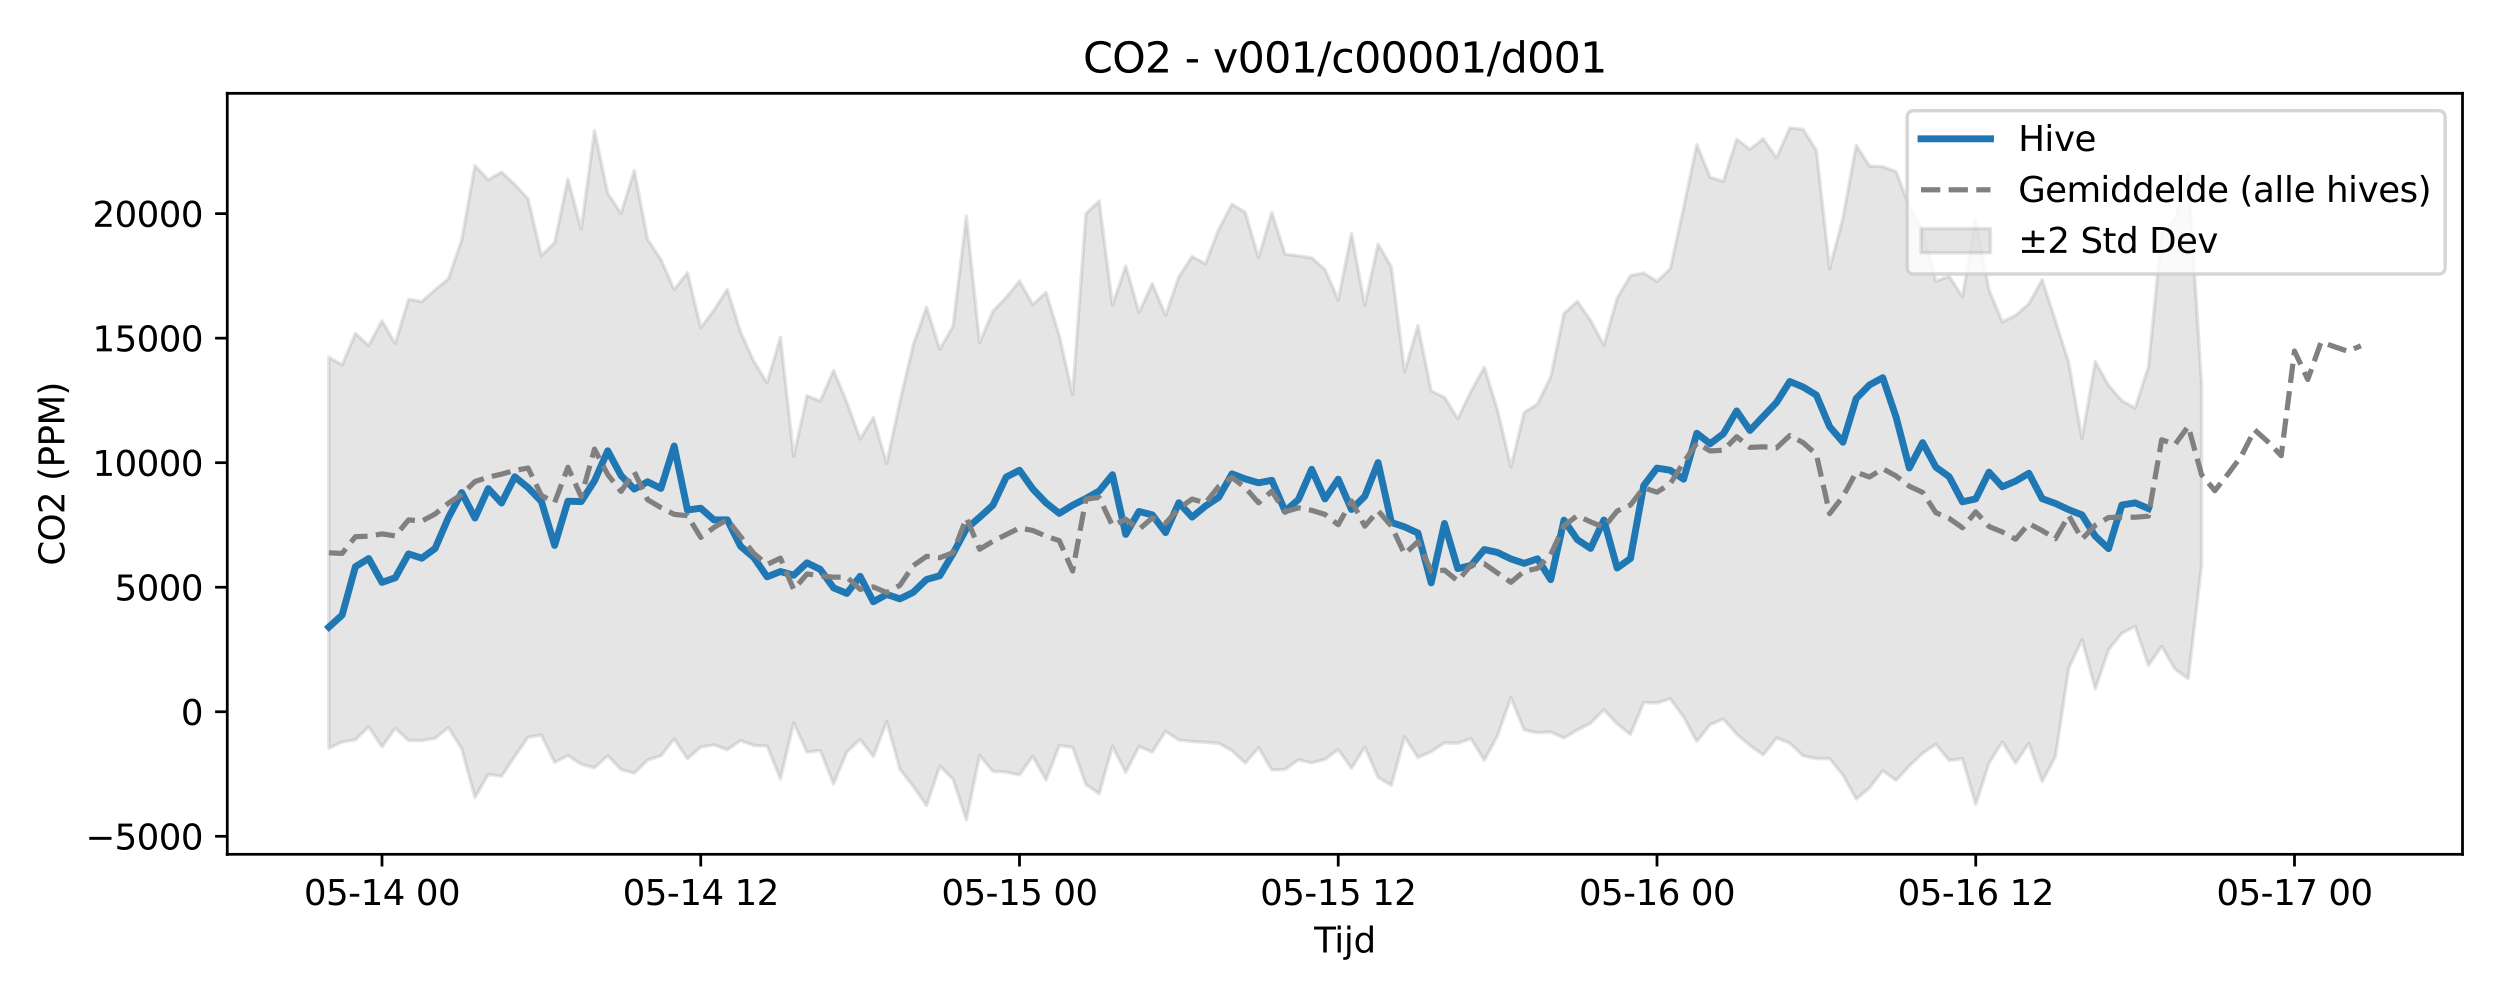 <?xml version="1.0" encoding="utf-8" standalone="no"?>
<!DOCTYPE svg PUBLIC "-//W3C//DTD SVG 1.1//EN"
  "http://www.w3.org/Graphics/SVG/1.1/DTD/svg11.dtd">
<svg xmlns:xlink="http://www.w3.org/1999/xlink" width="720pt" height="288pt" viewBox="0 0 720 288" xmlns="http://www.w3.org/2000/svg" version="1.1">
 <defs>
  <style type="text/css">*{stroke-linejoin: round; stroke-linecap: butt}</style>
 </defs>
 <g id="figure_1">
  <g id="patch_1">
   <path d="M 0 288 
L 720 288 
L 720 0 
L 0 0 
z
" style="fill: #ffffff"/>
  </g>
  <g id="axes_1">
   <g id="patch_2">
    <path d="M 65.45 246.04 
L 709.2 246.04 
L 709.2 26.88 
L 65.45 26.88 
z
" style="fill: #ffffff"/>
   </g>
   <g id="FillBetweenPolyCollection_1">
    <defs>
     <path id="m845ee9e3ea" d="M 94.711 -185.07 
L 94.711 -72.514 
L 98.536 -74.31 
L 102.361 -74.932 
L 106.186 -78.669 
L 110.011 -72.883 
L 113.836 -78.271 
L 117.661 -74.74 
L 121.486 -74.696 
L 125.311 -75.38 
L 129.136 -78.455 
L 132.962 -72.366 
L 136.787 -58.282 
L 140.612 -64.98 
L 144.437 -64.428 
L 148.262 -70.179 
L 152.087 -75.676 
L 155.912 -76.299 
L 159.737 -68.459 
L 163.562 -70.396 
L 167.387 -67.886 
L 171.212 -66.885 
L 175.037 -70.323 
L 178.862 -66.376 
L 182.687 -65.325 
L 186.512 -69.101 
L 190.337 -70.3 
L 194.162 -75.153 
L 197.987 -69.49 
L 201.812 -72.833 
L 205.637 -73.496 
L 209.462 -72.071 
L 213.287 -74.712 
L 217.112 -73.316 
L 220.937 -73.139 
L 224.762 -63.67 
L 228.587 -79.808 
L 232.412 -71.37 
L 236.237 -71.847 
L 240.062 -62.222 
L 243.887 -71.43 
L 247.712 -75.004 
L 251.537 -70.126 
L 255.362 -80.148 
L 259.187 -66.465 
L 263.012 -61.518 
L 266.837 -56.016 
L 270.662 -67.358 
L 274.487 -63.566 
L 278.312 -51.922 
L 282.137 -70.375 
L 285.962 -65.839 
L 289.787 -65.643 
L 293.612 -64.826 
L 297.437 -70.174 
L 301.262 -63.376 
L 305.087 -73.263 
L 308.912 -72.746 
L 312.737 -62.05 
L 316.562 -59.396 
L 320.387 -73.09 
L 324.212 -65.553 
L 328.037 -72.99 
L 331.862 -71.408 
L 335.687 -77.386 
L 339.512 -74.839 
L 343.337 -74.431 
L 347.162 -74.228 
L 350.987 -73.925 
L 354.812 -71.822 
L 358.637 -68.265 
L 362.462 -72.653 
L 366.287 -66.238 
L 370.112 -66.418 
L 373.937 -69.169 
L 377.762 -68.306 
L 381.587 -69.302 
L 385.412 -72.132 
L 389.238 -66.703 
L 393.063 -72.861 
L 396.888 -64.097 
L 400.713 -61.862 
L 404.538 -75.792 
L 408.363 -69.828 
L 412.188 -71.517 
L 416.013 -74.045 
L 419.838 -73.94 
L 423.663 -75.235 
L 427.488 -69.012 
L 431.313 -76.202 
L 435.138 -87.072 
L 438.963 -77.752 
L 442.788 -76.963 
L 446.613 -77.187 
L 450.438 -75.434 
L 454.263 -77.743 
L 458.088 -79.683 
L 461.913 -83.624 
L 465.738 -79.524 
L 469.563 -76.484 
L 473.388 -85.646 
L 477.213 -85.521 
L 481.038 -86.777 
L 484.863 -81.529 
L 488.688 -74.449 
L 492.513 -79.289 
L 496.338 -80.915 
L 500.163 -76.555 
L 503.988 -73.286 
L 507.813 -70.595 
L 511.638 -75.454 
L 515.463 -73.965 
L 519.288 -70.311 
L 523.113 -69.505 
L 526.938 -69.524 
L 530.763 -64.808 
L 534.588 -57.842 
L 538.413 -61.063 
L 542.238 -66.044 
L 546.063 -63.276 
L 549.888 -67.404 
L 553.713 -71.04 
L 557.538 -73.646 
L 561.363 -68.979 
L 565.188 -69.474 
L 569.013 -56.308 
L 572.838 -68.233 
L 576.663 -74.312 
L 580.488 -68.246 
L 584.313 -73.902 
L 588.138 -62.924 
L 591.963 -70.121 
L 595.788 -95.517 
L 599.613 -103.771 
L 603.438 -89.599 
L 607.263 -100.86 
L 611.088 -105.647 
L 614.913 -107.594 
L 618.738 -96.389 
L 622.563 -101.844 
L 626.388 -95.305 
L 630.213 -92.51 
L 634.038 -125.048 
L 634.038 -177.582 
L 634.038 -177.582 
L 630.213 -237.938 
L 626.388 -224.658 
L 622.563 -220.856 
L 618.738 -182.314 
L 614.913 -170.478 
L 611.088 -172.599 
L 607.263 -177.018 
L 603.438 -183.851 
L 599.613 -161.713 
L 595.788 -183.57 
L 591.963 -195.626 
L 588.138 -207.461 
L 584.313 -200.502 
L 580.488 -197.186 
L 576.663 -195.291 
L 572.838 -204.503 
L 569.013 -224.881 
L 565.188 -202.535 
L 561.363 -208.434 
L 557.538 -207.035 
L 553.713 -221.353 
L 549.888 -228.522 
L 546.063 -238.578 
L 542.238 -239.986 
L 538.413 -240.192 
L 534.588 -246.159 
L 530.763 -225.201 
L 526.938 -210.596 
L 523.113 -244.747 
L 519.288 -250.734 
L 515.463 -251.158 
L 511.638 -242.551 
L 507.813 -248.047 
L 503.988 -244.994 
L 500.163 -247.901 
L 496.338 -235.784 
L 492.513 -236.961 
L 488.688 -246.359 
L 484.863 -228.104 
L 481.038 -210.613 
L 477.213 -206.952 
L 473.388 -209.394 
L 469.563 -208.617 
L 465.738 -202.129 
L 461.913 -188.618 
L 458.088 -195.745 
L 454.263 -201.209 
L 450.438 -197.718 
L 446.613 -179.487 
L 442.788 -171.655 
L 438.963 -169.2 
L 435.138 -153.536 
L 431.313 -169.801 
L 427.488 -182.22 
L 423.663 -175.342 
L 419.838 -167.423 
L 416.013 -173.556 
L 412.188 -175.422 
L 408.363 -194.235 
L 404.538 -181.004 
L 400.713 -211.136 
L 396.888 -217.717 
L 393.063 -200.076 
L 389.238 -220.736 
L 385.412 -201.631 
L 381.587 -210.402 
L 377.762 -213.745 
L 373.937 -214.321 
L 370.112 -214.778 
L 366.287 -226.817 
L 362.462 -213.743 
L 358.637 -226.844 
L 354.812 -229.158 
L 350.987 -221.926 
L 347.162 -212.033 
L 343.337 -214.105 
L 339.512 -208.302 
L 335.687 -197.178 
L 331.862 -206.328 
L 328.037 -198.048 
L 324.212 -211.383 
L 320.387 -200.125 
L 316.562 -230.116 
L 312.737 -226.444 
L 308.912 -174.367 
L 305.087 -191.289 
L 301.262 -203.805 
L 297.437 -200.29 
L 293.612 -207.072 
L 289.787 -202.358 
L 285.962 -198.39 
L 282.137 -189.245 
L 278.312 -225.744 
L 274.487 -194.085 
L 270.662 -187.406 
L 266.837 -199.525 
L 263.012 -188.665 
L 259.187 -172.435 
L 255.362 -154.523 
L 251.537 -167.793 
L 247.712 -161.553 
L 243.887 -172.149 
L 240.062 -181.331 
L 236.237 -172.491 
L 232.412 -174.036 
L 228.587 -156.578 
L 224.762 -190.845 
L 220.937 -177.748 
L 217.112 -183.89 
L 213.287 -192.369 
L 209.462 -204.636 
L 205.637 -198.715 
L 201.812 -193.614 
L 197.987 -209.475 
L 194.162 -204.58 
L 190.337 -213.331 
L 186.512 -219.032 
L 182.687 -238.853 
L 178.862 -226.566 
L 175.037 -232.303 
L 171.212 -250.433 
L 167.387 -222.001 
L 163.562 -236.45 
L 159.737 -218.122 
L 155.912 -214.371 
L 152.087 -230.733 
L 148.262 -234.868 
L 144.437 -238.453 
L 140.612 -236.205 
L 136.787 -240.324 
L 132.962 -218.889 
L 129.136 -207.709 
L 125.311 -204.557 
L 121.486 -201.164 
L 117.661 -201.804 
L 113.836 -189.048 
L 110.011 -195.589 
L 106.186 -188.488 
L 102.361 -191.953 
L 98.536 -182.917 
L 94.711 -185.07 
z
" style="stroke: #808080; stroke-opacity: 0.2"/>
    </defs>
    <g clip-path="url(#pd9aa263dc3)">
     <use xlink:href="#m845ee9e3ea" x="0" y="288" style="fill: #808080; fill-opacity: 0.2; stroke: #808080; stroke-opacity: 0.2"/>
    </g>
   </g>
   <g id="matplotlib.axis_1">
    <g id="xtick_1">
     <g id="line2d_1">
      <defs>
       <path id="mdac8437b37" d="M 0 0 
L 0 3.5 
" style="stroke: #000000; stroke-width: 0.8"/>
      </defs>
      <g>
       <use xlink:href="#mdac8437b37" x="110.011" y="246.04" style="stroke: #000000; stroke-width: 0.8"/>
      </g>
     </g>
     <g id="text_1">
      <!-- 05-14 00 -->
      <g transform="translate(87.531 260.638) scale(0.1 -0.1)">
       <defs>
        <path id="DejaVuSans-30" d="M 2034 4250 
Q 1547 4250 1301 3770 
Q 1056 3291 1056 2328 
Q 1056 1369 1301 889 
Q 1547 409 2034 409 
Q 2525 409 2770 889 
Q 3016 1369 3016 2328 
Q 3016 3291 2770 3770 
Q 2525 4250 2034 4250 
z
M 2034 4750 
Q 2819 4750 3233 4129 
Q 3647 3509 3647 2328 
Q 3647 1150 3233 529 
Q 2819 -91 2034 -91 
Q 1250 -91 836 529 
Q 422 1150 422 2328 
Q 422 3509 836 4129 
Q 1250 4750 2034 4750 
z
" transform="scale(0.016)"/>
        <path id="DejaVuSans-35" d="M 691 4666 
L 3169 4666 
L 3169 4134 
L 1269 4134 
L 1269 2991 
Q 1406 3038 1543 3061 
Q 1681 3084 1819 3084 
Q 2600 3084 3056 2656 
Q 3513 2228 3513 1497 
Q 3513 744 3044 326 
Q 2575 -91 1722 -91 
Q 1428 -91 1123 -41 
Q 819 9 494 109 
L 494 744 
Q 775 591 1075 516 
Q 1375 441 1709 441 
Q 2250 441 2565 725 
Q 2881 1009 2881 1497 
Q 2881 1984 2565 2268 
Q 2250 2553 1709 2553 
Q 1456 2553 1204 2497 
Q 953 2441 691 2322 
L 691 4666 
z
" transform="scale(0.016)"/>
        <path id="DejaVuSans-2d" d="M 313 2009 
L 1997 2009 
L 1997 1497 
L 313 1497 
L 313 2009 
z
" transform="scale(0.016)"/>
        <path id="DejaVuSans-31" d="M 794 531 
L 1825 531 
L 1825 4091 
L 703 3866 
L 703 4441 
L 1819 4666 
L 2450 4666 
L 2450 531 
L 3481 531 
L 3481 0 
L 794 0 
L 794 531 
z
" transform="scale(0.016)"/>
        <path id="DejaVuSans-34" d="M 2419 4116 
L 825 1625 
L 2419 1625 
L 2419 4116 
z
M 2253 4666 
L 3047 4666 
L 3047 1625 
L 3713 1625 
L 3713 1100 
L 3047 1100 
L 3047 0 
L 2419 0 
L 2419 1100 
L 313 1100 
L 313 1709 
L 2253 4666 
z
" transform="scale(0.016)"/>
        <path id="DejaVuSans-20" transform="scale(0.016)"/>
       </defs>
       <use xlink:href="#DejaVuSans-30"/>
       <use xlink:href="#DejaVuSans-35" transform="translate(63.623 0)"/>
       <use xlink:href="#DejaVuSans-2d" transform="translate(127.246 0)"/>
       <use xlink:href="#DejaVuSans-31" transform="translate(163.33 0)"/>
       <use xlink:href="#DejaVuSans-34" transform="translate(226.953 0)"/>
       <use xlink:href="#DejaVuSans-20" transform="translate(290.576 0)"/>
       <use xlink:href="#DejaVuSans-30" transform="translate(322.363 0)"/>
       <use xlink:href="#DejaVuSans-30" transform="translate(385.986 0)"/>
      </g>
     </g>
    </g>
    <g id="xtick_2">
     <g id="line2d_2">
      <g>
       <use xlink:href="#mdac8437b37" x="201.812" y="246.04" style="stroke: #000000; stroke-width: 0.8"/>
      </g>
     </g>
     <g id="text_2">
      <!-- 05-14 12 -->
      <g transform="translate(179.331 260.638) scale(0.1 -0.1)">
       <defs>
        <path id="DejaVuSans-32" d="M 1228 531 
L 3431 531 
L 3431 0 
L 469 0 
L 469 531 
Q 828 903 1448 1529 
Q 2069 2156 2228 2338 
Q 2531 2678 2651 2914 
Q 2772 3150 2772 3378 
Q 2772 3750 2511 3984 
Q 2250 4219 1831 4219 
Q 1534 4219 1204 4116 
Q 875 4013 500 3803 
L 500 4441 
Q 881 4594 1212 4672 
Q 1544 4750 1819 4750 
Q 2544 4750 2975 4387 
Q 3406 4025 3406 3419 
Q 3406 3131 3298 2873 
Q 3191 2616 2906 2266 
Q 2828 2175 2409 1742 
Q 1991 1309 1228 531 
z
" transform="scale(0.016)"/>
       </defs>
       <use xlink:href="#DejaVuSans-30"/>
       <use xlink:href="#DejaVuSans-35" transform="translate(63.623 0)"/>
       <use xlink:href="#DejaVuSans-2d" transform="translate(127.246 0)"/>
       <use xlink:href="#DejaVuSans-31" transform="translate(163.33 0)"/>
       <use xlink:href="#DejaVuSans-34" transform="translate(226.953 0)"/>
       <use xlink:href="#DejaVuSans-20" transform="translate(290.576 0)"/>
       <use xlink:href="#DejaVuSans-31" transform="translate(322.363 0)"/>
       <use xlink:href="#DejaVuSans-32" transform="translate(385.986 0)"/>
      </g>
     </g>
    </g>
    <g id="xtick_3">
     <g id="line2d_3">
      <g>
       <use xlink:href="#mdac8437b37" x="293.612" y="246.04" style="stroke: #000000; stroke-width: 0.8"/>
      </g>
     </g>
     <g id="text_3">
      <!-- 05-15 00 -->
      <g transform="translate(271.132 260.638) scale(0.1 -0.1)">
       <use xlink:href="#DejaVuSans-30"/>
       <use xlink:href="#DejaVuSans-35" transform="translate(63.623 0)"/>
       <use xlink:href="#DejaVuSans-2d" transform="translate(127.246 0)"/>
       <use xlink:href="#DejaVuSans-31" transform="translate(163.33 0)"/>
       <use xlink:href="#DejaVuSans-35" transform="translate(226.953 0)"/>
       <use xlink:href="#DejaVuSans-20" transform="translate(290.576 0)"/>
       <use xlink:href="#DejaVuSans-30" transform="translate(322.363 0)"/>
       <use xlink:href="#DejaVuSans-30" transform="translate(385.986 0)"/>
      </g>
     </g>
    </g>
    <g id="xtick_4">
     <g id="line2d_4">
      <g>
       <use xlink:href="#mdac8437b37" x="385.412" y="246.04" style="stroke: #000000; stroke-width: 0.8"/>
      </g>
     </g>
     <g id="text_4">
      <!-- 05-15 12 -->
      <g transform="translate(362.932 260.638) scale(0.1 -0.1)">
       <use xlink:href="#DejaVuSans-30"/>
       <use xlink:href="#DejaVuSans-35" transform="translate(63.623 0)"/>
       <use xlink:href="#DejaVuSans-2d" transform="translate(127.246 0)"/>
       <use xlink:href="#DejaVuSans-31" transform="translate(163.33 0)"/>
       <use xlink:href="#DejaVuSans-35" transform="translate(226.953 0)"/>
       <use xlink:href="#DejaVuSans-20" transform="translate(290.576 0)"/>
       <use xlink:href="#DejaVuSans-31" transform="translate(322.363 0)"/>
       <use xlink:href="#DejaVuSans-32" transform="translate(385.986 0)"/>
      </g>
     </g>
    </g>
    <g id="xtick_5">
     <g id="line2d_5">
      <g>
       <use xlink:href="#mdac8437b37" x="477.213" y="246.04" style="stroke: #000000; stroke-width: 0.8"/>
      </g>
     </g>
     <g id="text_5">
      <!-- 05-16 00 -->
      <g transform="translate(454.732 260.638) scale(0.1 -0.1)">
       <defs>
        <path id="DejaVuSans-36" d="M 2113 2584 
Q 1688 2584 1439 2293 
Q 1191 2003 1191 1497 
Q 1191 994 1439 701 
Q 1688 409 2113 409 
Q 2538 409 2786 701 
Q 3034 994 3034 1497 
Q 3034 2003 2786 2293 
Q 2538 2584 2113 2584 
z
M 3366 4563 
L 3366 3988 
Q 3128 4100 2886 4159 
Q 2644 4219 2406 4219 
Q 1781 4219 1451 3797 
Q 1122 3375 1075 2522 
Q 1259 2794 1537 2939 
Q 1816 3084 2150 3084 
Q 2853 3084 3261 2657 
Q 3669 2231 3669 1497 
Q 3669 778 3244 343 
Q 2819 -91 2113 -91 
Q 1303 -91 875 529 
Q 447 1150 447 2328 
Q 447 3434 972 4092 
Q 1497 4750 2381 4750 
Q 2619 4750 2861 4703 
Q 3103 4656 3366 4563 
z
" transform="scale(0.016)"/>
       </defs>
       <use xlink:href="#DejaVuSans-30"/>
       <use xlink:href="#DejaVuSans-35" transform="translate(63.623 0)"/>
       <use xlink:href="#DejaVuSans-2d" transform="translate(127.246 0)"/>
       <use xlink:href="#DejaVuSans-31" transform="translate(163.33 0)"/>
       <use xlink:href="#DejaVuSans-36" transform="translate(226.953 0)"/>
       <use xlink:href="#DejaVuSans-20" transform="translate(290.576 0)"/>
       <use xlink:href="#DejaVuSans-30" transform="translate(322.363 0)"/>
       <use xlink:href="#DejaVuSans-30" transform="translate(385.986 0)"/>
      </g>
     </g>
    </g>
    <g id="xtick_6">
     <g id="line2d_6">
      <g>
       <use xlink:href="#mdac8437b37" x="569.013" y="246.04" style="stroke: #000000; stroke-width: 0.8"/>
      </g>
     </g>
     <g id="text_6">
      <!-- 05-16 12 -->
      <g transform="translate(546.533 260.638) scale(0.1 -0.1)">
       <use xlink:href="#DejaVuSans-30"/>
       <use xlink:href="#DejaVuSans-35" transform="translate(63.623 0)"/>
       <use xlink:href="#DejaVuSans-2d" transform="translate(127.246 0)"/>
       <use xlink:href="#DejaVuSans-31" transform="translate(163.33 0)"/>
       <use xlink:href="#DejaVuSans-36" transform="translate(226.953 0)"/>
       <use xlink:href="#DejaVuSans-20" transform="translate(290.576 0)"/>
       <use xlink:href="#DejaVuSans-31" transform="translate(322.363 0)"/>
       <use xlink:href="#DejaVuSans-32" transform="translate(385.986 0)"/>
      </g>
     </g>
    </g>
    <g id="xtick_7">
     <g id="line2d_7">
      <g>
       <use xlink:href="#mdac8437b37" x="660.814" y="246.04" style="stroke: #000000; stroke-width: 0.8"/>
      </g>
     </g>
     <g id="text_7">
      <!-- 05-17 00 -->
      <g transform="translate(638.333 260.638) scale(0.1 -0.1)">
       <defs>
        <path id="DejaVuSans-37" d="M 525 4666 
L 3525 4666 
L 3525 4397 
L 1831 0 
L 1172 0 
L 2766 4134 
L 525 4134 
L 525 4666 
z
" transform="scale(0.016)"/>
       </defs>
       <use xlink:href="#DejaVuSans-30"/>
       <use xlink:href="#DejaVuSans-35" transform="translate(63.623 0)"/>
       <use xlink:href="#DejaVuSans-2d" transform="translate(127.246 0)"/>
       <use xlink:href="#DejaVuSans-31" transform="translate(163.33 0)"/>
       <use xlink:href="#DejaVuSans-37" transform="translate(226.953 0)"/>
       <use xlink:href="#DejaVuSans-20" transform="translate(290.576 0)"/>
       <use xlink:href="#DejaVuSans-30" transform="translate(322.363 0)"/>
       <use xlink:href="#DejaVuSans-30" transform="translate(385.986 0)"/>
      </g>
     </g>
    </g>
    <g id="text_8">
     <!-- Tijd -->
     <g transform="translate(378.475 274.317) scale(0.1 -0.1)">
      <defs>
       <path id="DejaVuSans-54" d="M -19 4666 
L 3928 4666 
L 3928 4134 
L 2272 4134 
L 2272 0 
L 1638 0 
L 1638 4134 
L -19 4134 
L -19 4666 
z
" transform="scale(0.016)"/>
       <path id="DejaVuSans-69" d="M 603 3500 
L 1178 3500 
L 1178 0 
L 603 0 
L 603 3500 
z
M 603 4863 
L 1178 4863 
L 1178 4134 
L 603 4134 
L 603 4863 
z
" transform="scale(0.016)"/>
       <path id="DejaVuSans-6a" d="M 603 3500 
L 1178 3500 
L 1178 -63 
Q 1178 -731 923 -1031 
Q 669 -1331 103 -1331 
L -116 -1331 
L -116 -844 
L 38 -844 
Q 366 -844 484 -692 
Q 603 -541 603 -63 
L 603 3500 
z
M 603 4863 
L 1178 4863 
L 1178 4134 
L 603 4134 
L 603 4863 
z
" transform="scale(0.016)"/>
       <path id="DejaVuSans-64" d="M 2906 2969 
L 2906 4863 
L 3481 4863 
L 3481 0 
L 2906 0 
L 2906 525 
Q 2725 213 2448 61 
Q 2172 -91 1784 -91 
Q 1150 -91 751 415 
Q 353 922 353 1747 
Q 353 2572 751 3078 
Q 1150 3584 1784 3584 
Q 2172 3584 2448 3432 
Q 2725 3281 2906 2969 
z
M 947 1747 
Q 947 1113 1208 752 
Q 1469 391 1925 391 
Q 2381 391 2643 752 
Q 2906 1113 2906 1747 
Q 2906 2381 2643 2742 
Q 2381 3103 1925 3103 
Q 1469 3103 1208 2742 
Q 947 2381 947 1747 
z
" transform="scale(0.016)"/>
      </defs>
      <use xlink:href="#DejaVuSans-54"/>
      <use xlink:href="#DejaVuSans-69" transform="translate(57.959 0)"/>
      <use xlink:href="#DejaVuSans-6a" transform="translate(85.742 0)"/>
      <use xlink:href="#DejaVuSans-64" transform="translate(113.525 0)"/>
     </g>
    </g>
   </g>
   <g id="matplotlib.axis_2">
    <g id="ytick_1">
     <g id="line2d_8">
      <defs>
       <path id="mfb0af34d93" d="M 0 0 
L -3.5 0 
" style="stroke: #000000; stroke-width: 0.8"/>
      </defs>
      <g>
       <use xlink:href="#mfb0af34d93" x="65.45" y="240.855" style="stroke: #000000; stroke-width: 0.8"/>
      </g>
     </g>
     <g id="text_9">
      <!-- −5000 -->
      <g transform="translate(24.62 244.654) scale(0.1 -0.1)">
       <defs>
        <path id="DejaVuSans-2212" d="M 678 2272 
L 4684 2272 
L 4684 1741 
L 678 1741 
L 678 2272 
z
" transform="scale(0.016)"/>
       </defs>
       <use xlink:href="#DejaVuSans-2212"/>
       <use xlink:href="#DejaVuSans-35" transform="translate(83.789 0)"/>
       <use xlink:href="#DejaVuSans-30" transform="translate(147.412 0)"/>
       <use xlink:href="#DejaVuSans-30" transform="translate(211.035 0)"/>
       <use xlink:href="#DejaVuSans-30" transform="translate(274.658 0)"/>
      </g>
     </g>
    </g>
    <g id="ytick_2">
     <g id="line2d_9">
      <g>
       <use xlink:href="#mfb0af34d93" x="65.45" y="204.989" style="stroke: #000000; stroke-width: 0.8"/>
      </g>
     </g>
     <g id="text_10">
      <!-- 0 -->
      <g transform="translate(52.087 208.788) scale(0.1 -0.1)">
       <use xlink:href="#DejaVuSans-30"/>
      </g>
     </g>
    </g>
    <g id="ytick_3">
     <g id="line2d_10">
      <g>
       <use xlink:href="#mfb0af34d93" x="65.45" y="169.124" style="stroke: #000000; stroke-width: 0.8"/>
      </g>
     </g>
     <g id="text_11">
      <!-- 5000 -->
      <g transform="translate(33 172.923) scale(0.1 -0.1)">
       <use xlink:href="#DejaVuSans-35"/>
       <use xlink:href="#DejaVuSans-30" transform="translate(63.623 0)"/>
       <use xlink:href="#DejaVuSans-30" transform="translate(127.246 0)"/>
       <use xlink:href="#DejaVuSans-30" transform="translate(190.869 0)"/>
      </g>
     </g>
    </g>
    <g id="ytick_4">
     <g id="line2d_11">
      <g>
       <use xlink:href="#mfb0af34d93" x="65.45" y="133.259" style="stroke: #000000; stroke-width: 0.8"/>
      </g>
     </g>
     <g id="text_12">
      <!-- 10000 -->
      <g transform="translate(26.637 137.058) scale(0.1 -0.1)">
       <use xlink:href="#DejaVuSans-31"/>
       <use xlink:href="#DejaVuSans-30" transform="translate(63.623 0)"/>
       <use xlink:href="#DejaVuSans-30" transform="translate(127.246 0)"/>
       <use xlink:href="#DejaVuSans-30" transform="translate(190.869 0)"/>
       <use xlink:href="#DejaVuSans-30" transform="translate(254.492 0)"/>
      </g>
     </g>
    </g>
    <g id="ytick_5">
     <g id="line2d_12">
      <g>
       <use xlink:href="#mfb0af34d93" x="65.45" y="97.393" style="stroke: #000000; stroke-width: 0.8"/>
      </g>
     </g>
     <g id="text_13">
      <!-- 15000 -->
      <g transform="translate(26.637 101.192) scale(0.1 -0.1)">
       <use xlink:href="#DejaVuSans-31"/>
       <use xlink:href="#DejaVuSans-35" transform="translate(63.623 0)"/>
       <use xlink:href="#DejaVuSans-30" transform="translate(127.246 0)"/>
       <use xlink:href="#DejaVuSans-30" transform="translate(190.869 0)"/>
       <use xlink:href="#DejaVuSans-30" transform="translate(254.492 0)"/>
      </g>
     </g>
    </g>
    <g id="ytick_6">
     <g id="line2d_13">
      <g>
       <use xlink:href="#mfb0af34d93" x="65.45" y="61.528" style="stroke: #000000; stroke-width: 0.8"/>
      </g>
     </g>
     <g id="text_14">
      <!-- 20000 -->
      <g transform="translate(26.637 65.327) scale(0.1 -0.1)">
       <use xlink:href="#DejaVuSans-32"/>
       <use xlink:href="#DejaVuSans-30" transform="translate(63.623 0)"/>
       <use xlink:href="#DejaVuSans-30" transform="translate(127.246 0)"/>
       <use xlink:href="#DejaVuSans-30" transform="translate(190.869 0)"/>
       <use xlink:href="#DejaVuSans-30" transform="translate(254.492 0)"/>
      </g>
     </g>
    </g>
    <g id="text_15">
     <!-- CO2 (PPM) -->
     <g transform="translate(18.541 162.903) rotate(-90) scale(0.1 -0.1)">
      <defs>
       <path id="DejaVuSans-43" d="M 4122 4306 
L 4122 3641 
Q 3803 3938 3442 4084 
Q 3081 4231 2675 4231 
Q 1875 4231 1450 3742 
Q 1025 3253 1025 2328 
Q 1025 1406 1450 917 
Q 1875 428 2675 428 
Q 3081 428 3442 575 
Q 3803 722 4122 1019 
L 4122 359 
Q 3791 134 3420 21 
Q 3050 -91 2638 -91 
Q 1578 -91 968 557 
Q 359 1206 359 2328 
Q 359 3453 968 4101 
Q 1578 4750 2638 4750 
Q 3056 4750 3426 4639 
Q 3797 4528 4122 4306 
z
" transform="scale(0.016)"/>
       <path id="DejaVuSans-4f" d="M 2522 4238 
Q 1834 4238 1429 3725 
Q 1025 3213 1025 2328 
Q 1025 1447 1429 934 
Q 1834 422 2522 422 
Q 3209 422 3611 934 
Q 4013 1447 4013 2328 
Q 4013 3213 3611 3725 
Q 3209 4238 2522 4238 
z
M 2522 4750 
Q 3503 4750 4090 4092 
Q 4678 3434 4678 2328 
Q 4678 1225 4090 567 
Q 3503 -91 2522 -91 
Q 1538 -91 948 565 
Q 359 1222 359 2328 
Q 359 3434 948 4092 
Q 1538 4750 2522 4750 
z
" transform="scale(0.016)"/>
       <path id="DejaVuSans-28" d="M 1984 4856 
Q 1566 4138 1362 3434 
Q 1159 2731 1159 2009 
Q 1159 1288 1364 580 
Q 1569 -128 1984 -844 
L 1484 -844 
Q 1016 -109 783 600 
Q 550 1309 550 2009 
Q 550 2706 781 3412 
Q 1013 4119 1484 4856 
L 1984 4856 
z
" transform="scale(0.016)"/>
       <path id="DejaVuSans-50" d="M 1259 4147 
L 1259 2394 
L 2053 2394 
Q 2494 2394 2734 2622 
Q 2975 2850 2975 3272 
Q 2975 3691 2734 3919 
Q 2494 4147 2053 4147 
L 1259 4147 
z
M 628 4666 
L 2053 4666 
Q 2838 4666 3239 4311 
Q 3641 3956 3641 3272 
Q 3641 2581 3239 2228 
Q 2838 1875 2053 1875 
L 1259 1875 
L 1259 0 
L 628 0 
L 628 4666 
z
" transform="scale(0.016)"/>
       <path id="DejaVuSans-4d" d="M 628 4666 
L 1569 4666 
L 2759 1491 
L 3956 4666 
L 4897 4666 
L 4897 0 
L 4281 0 
L 4281 4097 
L 3078 897 
L 2444 897 
L 1241 4097 
L 1241 0 
L 628 0 
L 628 4666 
z
" transform="scale(0.016)"/>
       <path id="DejaVuSans-29" d="M 513 4856 
L 1013 4856 
Q 1481 4119 1714 3412 
Q 1947 2706 1947 2009 
Q 1947 1309 1714 600 
Q 1481 -109 1013 -844 
L 513 -844 
Q 928 -128 1133 580 
Q 1338 1288 1338 2009 
Q 1338 2731 1133 3434 
Q 928 4138 513 4856 
z
" transform="scale(0.016)"/>
      </defs>
      <use xlink:href="#DejaVuSans-43"/>
      <use xlink:href="#DejaVuSans-4f" transform="translate(69.824 0)"/>
      <use xlink:href="#DejaVuSans-32" transform="translate(148.535 0)"/>
      <use xlink:href="#DejaVuSans-20" transform="translate(212.158 0)"/>
      <use xlink:href="#DejaVuSans-28" transform="translate(243.945 0)"/>
      <use xlink:href="#DejaVuSans-50" transform="translate(282.959 0)"/>
      <use xlink:href="#DejaVuSans-50" transform="translate(343.262 0)"/>
      <use xlink:href="#DejaVuSans-4d" transform="translate(403.564 0)"/>
      <use xlink:href="#DejaVuSans-29" transform="translate(489.844 0)"/>
     </g>
    </g>
   </g>
   <g id="line2d_14">
    <path d="M 94.711 180.601 
L 98.536 177.127 
L 102.361 163.194 
L 106.186 160.863 
L 110.011 167.723 
L 113.836 166.393 
L 117.661 159.526 
L 121.486 160.755 
L 125.311 157.958 
L 129.136 149.094 
L 132.962 141.866 
L 136.787 149.192 
L 140.612 140.73 
L 144.437 144.865 
L 148.262 137.323 
L 152.087 140.427 
L 155.912 144.403 
L 159.737 157.066 
L 163.562 144.343 
L 167.387 144.456 
L 171.212 138.488 
L 175.037 129.835 
L 178.862 136.969 
L 182.687 140.864 
L 186.512 138.753 
L 190.337 140.668 
L 194.162 128.46 
L 197.987 146.88 
L 201.812 146.369 
L 205.637 149.752 
L 209.462 149.71 
L 213.287 157.324 
L 217.112 160.578 
L 220.937 166.118 
L 224.762 164.6 
L 228.587 165.659 
L 232.412 162.097 
L 236.237 163.988 
L 240.062 169.298 
L 243.887 170.896 
L 247.712 165.989 
L 251.537 173.308 
L 255.362 171.194 
L 259.187 172.467 
L 263.012 170.585 
L 266.837 166.891 
L 270.662 165.812 
L 274.487 159.402 
L 278.312 152.267 
L 282.137 148.97 
L 285.962 145.486 
L 289.787 137.393 
L 293.612 135.427 
L 297.437 140.821 
L 301.262 144.833 
L 305.087 147.851 
L 308.912 145.501 
L 312.737 143.566 
L 316.562 141.412 
L 320.387 136.723 
L 324.212 153.898 
L 328.037 147.299 
L 331.862 148.284 
L 335.687 153.369 
L 339.512 144.796 
L 343.337 148.929 
L 347.162 145.752 
L 350.987 143.231 
L 354.812 136.479 
L 358.637 137.926 
L 362.462 139.052 
L 366.287 138.332 
L 370.112 147.21 
L 373.937 143.887 
L 377.762 135.155 
L 381.587 143.695 
L 385.412 138.017 
L 389.238 146.722 
L 393.063 142.923 
L 396.888 133.237 
L 400.713 150.46 
L 404.538 151.76 
L 408.363 153.503 
L 412.188 167.854 
L 416.013 150.775 
L 419.838 163.756 
L 423.663 162.831 
L 427.488 158.273 
L 431.313 159.12 
L 435.138 160.97 
L 438.963 162.25 
L 442.788 160.939 
L 446.613 166.936 
L 450.438 149.824 
L 454.263 155.407 
L 458.088 157.943 
L 461.913 149.78 
L 465.738 163.581 
L 469.563 160.851 
L 473.388 139.87 
L 477.213 134.813 
L 481.038 135.427 
L 484.863 138.002 
L 488.688 124.79 
L 492.513 127.788 
L 496.338 124.914 
L 500.163 118.358 
L 503.988 123.965 
L 511.638 115.919 
L 515.463 109.879 
L 519.288 111.46 
L 523.113 113.786 
L 526.938 122.877 
L 530.763 127.348 
L 534.588 114.776 
L 538.413 110.867 
L 542.238 108.777 
L 546.063 120.089 
L 549.888 134.77 
L 553.713 127.491 
L 557.538 134.554 
L 561.363 137.285 
L 565.188 144.518 
L 569.013 143.688 
L 572.838 135.984 
L 576.663 140.185 
L 580.488 138.571 
L 584.313 136.302 
L 588.138 143.616 
L 591.963 144.998 
L 595.788 146.789 
L 599.613 148.298 
L 603.438 154.41 
L 607.263 157.998 
L 611.088 145.448 
L 614.913 144.819 
L 618.738 146.455 
L 618.738 146.455 
" clip-path="url(#pd9aa263dc3)" style="fill: none; stroke: #1f77b4; stroke-width: 2; stroke-linecap: square"/>
   </g>
   <g id="line2d_15">
    <path d="M 94.711 159.208 
L 98.536 159.387 
L 102.361 154.557 
L 106.186 154.421 
L 110.011 153.764 
L 113.836 154.341 
L 117.661 149.728 
L 121.486 150.07 
L 125.311 148.031 
L 129.136 144.918 
L 132.962 142.372 
L 136.787 138.697 
L 140.612 137.408 
L 144.437 136.56 
L 148.262 135.476 
L 152.087 134.796 
L 155.912 142.665 
L 159.737 144.71 
L 163.562 134.577 
L 167.387 143.056 
L 171.212 129.341 
L 175.037 136.687 
L 178.862 141.529 
L 182.687 135.911 
L 186.512 143.934 
L 190.337 146.184 
L 194.162 148.134 
L 197.987 148.518 
L 201.812 154.777 
L 205.637 151.894 
L 209.462 149.646 
L 217.112 159.397 
L 220.937 162.557 
L 224.762 160.742 
L 228.587 169.807 
L 232.412 165.297 
L 236.237 165.831 
L 240.062 166.223 
L 243.887 166.211 
L 247.712 169.722 
L 251.537 169.04 
L 255.362 170.665 
L 259.187 168.55 
L 263.012 162.908 
L 266.837 160.23 
L 270.662 160.618 
L 274.487 159.174 
L 278.312 149.167 
L 282.137 158.19 
L 285.962 155.886 
L 293.612 152.051 
L 297.437 152.768 
L 301.262 154.41 
L 305.087 155.724 
L 308.912 164.443 
L 312.737 143.753 
L 316.562 143.244 
L 320.387 151.393 
L 324.212 149.532 
L 328.037 152.481 
L 331.862 149.132 
L 335.687 150.718 
L 339.512 146.43 
L 343.337 143.732 
L 347.162 144.87 
L 350.987 140.074 
L 354.812 137.51 
L 358.637 140.446 
L 362.462 144.802 
L 366.287 141.472 
L 370.112 147.402 
L 373.937 146.255 
L 377.762 146.974 
L 381.587 148.148 
L 385.412 151.118 
L 389.238 144.281 
L 393.063 151.532 
L 396.888 147.093 
L 400.713 151.501 
L 404.538 159.602 
L 408.363 155.969 
L 412.188 164.531 
L 416.013 164.2 
L 419.838 167.318 
L 423.663 162.712 
L 427.488 162.384 
L 435.138 167.696 
L 438.963 164.524 
L 442.788 163.691 
L 446.613 159.663 
L 450.438 151.424 
L 454.263 148.524 
L 458.088 150.286 
L 461.913 151.879 
L 465.738 147.174 
L 469.563 145.45 
L 473.388 140.48 
L 477.213 141.764 
L 481.038 139.305 
L 484.863 133.184 
L 488.688 127.596 
L 492.513 129.875 
L 496.338 129.65 
L 500.163 125.772 
L 503.988 128.86 
L 507.813 128.679 
L 511.638 128.998 
L 515.463 125.439 
L 519.288 127.477 
L 523.113 130.874 
L 526.938 147.94 
L 530.763 142.995 
L 534.588 135.999 
L 538.413 137.372 
L 542.238 134.985 
L 546.063 137.073 
L 549.888 140.037 
L 553.713 141.803 
L 557.538 147.66 
L 561.363 149.294 
L 565.188 151.995 
L 569.013 147.406 
L 572.838 151.632 
L 576.663 153.199 
L 580.488 155.284 
L 584.313 150.798 
L 588.138 152.808 
L 591.963 155.126 
L 595.788 148.456 
L 599.613 155.258 
L 603.438 151.275 
L 607.263 149.061 
L 611.088 148.877 
L 614.913 148.964 
L 618.738 148.649 
L 622.563 126.65 
L 626.388 128.019 
L 630.213 122.776 
L 634.038 136.685 
L 637.863 141.316 
L 641.688 136.486 
L 645.514 131.346 
L 649.339 123.802 
L 653.164 127.238 
L 656.989 131.236 
L 660.814 101.102 
L 664.639 109.296 
L 668.464 98.517 
L 676.114 101.157 
L 679.939 99.599 
L 679.939 99.599 
" clip-path="url(#pd9aa263dc3)" style="fill: none; stroke-dasharray: 5.55,2.4; stroke-dashoffset: 0; stroke: #808080; stroke-width: 1.5"/>
   </g>
   <g id="patch_3">
    <path d="M 65.45 246.04 
L 65.45 26.88 
" style="fill: none; stroke: #000000; stroke-width: 0.8; stroke-linejoin: miter; stroke-linecap: square"/>
   </g>
   <g id="patch_4">
    <path d="M 709.2 246.04 
L 709.2 26.88 
" style="fill: none; stroke: #000000; stroke-width: 0.8; stroke-linejoin: miter; stroke-linecap: square"/>
   </g>
   <g id="patch_5">
    <path d="M 65.45 246.04 
L 709.2 246.04 
" style="fill: none; stroke: #000000; stroke-width: 0.8; stroke-linejoin: miter; stroke-linecap: square"/>
   </g>
   <g id="patch_6">
    <path d="M 65.45 26.88 
L 709.2 26.88 
" style="fill: none; stroke: #000000; stroke-width: 0.8; stroke-linejoin: miter; stroke-linecap: square"/>
   </g>
   <g id="text_16">
    <!-- CO2 - v001/c00001/d001 -->
    <g transform="translate(311.922 20.88) scale(0.12 -0.12)">
     <defs>
      <path id="DejaVuSans-76" d="M 191 3500 
L 800 3500 
L 1894 563 
L 2988 3500 
L 3597 3500 
L 2284 0 
L 1503 0 
L 191 3500 
z
" transform="scale(0.016)"/>
      <path id="DejaVuSans-2f" d="M 1625 4666 
L 2156 4666 
L 531 -594 
L 0 -594 
L 1625 4666 
z
" transform="scale(0.016)"/>
      <path id="DejaVuSans-63" d="M 3122 3366 
L 3122 2828 
Q 2878 2963 2633 3030 
Q 2388 3097 2138 3097 
Q 1578 3097 1268 2742 
Q 959 2388 959 1747 
Q 959 1106 1268 751 
Q 1578 397 2138 397 
Q 2388 397 2633 464 
Q 2878 531 3122 666 
L 3122 134 
Q 2881 22 2623 -34 
Q 2366 -91 2075 -91 
Q 1284 -91 818 406 
Q 353 903 353 1747 
Q 353 2603 823 3093 
Q 1294 3584 2113 3584 
Q 2378 3584 2631 3529 
Q 2884 3475 3122 3366 
z
" transform="scale(0.016)"/>
     </defs>
     <use xlink:href="#DejaVuSans-43"/>
     <use xlink:href="#DejaVuSans-4f" transform="translate(69.824 0)"/>
     <use xlink:href="#DejaVuSans-32" transform="translate(148.535 0)"/>
     <use xlink:href="#DejaVuSans-20" transform="translate(212.158 0)"/>
     <use xlink:href="#DejaVuSans-2d" transform="translate(243.945 0)"/>
     <use xlink:href="#DejaVuSans-20" transform="translate(280.029 0)"/>
     <use xlink:href="#DejaVuSans-76" transform="translate(311.816 0)"/>
     <use xlink:href="#DejaVuSans-30" transform="translate(370.996 0)"/>
     <use xlink:href="#DejaVuSans-30" transform="translate(434.619 0)"/>
     <use xlink:href="#DejaVuSans-31" transform="translate(498.242 0)"/>
     <use xlink:href="#DejaVuSans-2f" transform="translate(561.865 0)"/>
     <use xlink:href="#DejaVuSans-63" transform="translate(595.557 0)"/>
     <use xlink:href="#DejaVuSans-30" transform="translate(650.537 0)"/>
     <use xlink:href="#DejaVuSans-30" transform="translate(714.16 0)"/>
     <use xlink:href="#DejaVuSans-30" transform="translate(777.783 0)"/>
     <use xlink:href="#DejaVuSans-30" transform="translate(841.406 0)"/>
     <use xlink:href="#DejaVuSans-31" transform="translate(905.029 0)"/>
     <use xlink:href="#DejaVuSans-2f" transform="translate(968.652 0)"/>
     <use xlink:href="#DejaVuSans-64" transform="translate(1002.344 0)"/>
     <use xlink:href="#DejaVuSans-30" transform="translate(1065.82 0)"/>
     <use xlink:href="#DejaVuSans-30" transform="translate(1129.443 0)"/>
     <use xlink:href="#DejaVuSans-31" transform="translate(1193.066 0)"/>
    </g>
   </g>
   <g id="legend_1">
    <g id="patch_7">
     <path d="M 551.256 78.914 
L 702.2 78.914 
Q 704.2 78.914 704.2 76.914 
L 704.2 33.88 
Q 704.2 31.88 702.2 31.88 
L 551.256 31.88 
Q 549.256 31.88 549.256 33.88 
L 549.256 76.914 
Q 549.256 78.914 551.256 78.914 
z
" style="fill: #ffffff; opacity: 0.8; stroke: #cccccc; stroke-linejoin: miter"/>
    </g>
    <g id="line2d_16">
     <path d="M 553.256 39.978 
L 563.256 39.978 
L 573.256 39.978 
" style="fill: none; stroke: #1f77b4; stroke-width: 2; stroke-linecap: square"/>
    </g>
    <g id="text_17">
     <!-- Hive -->
     <g transform="translate(581.256 43.478) scale(0.1 -0.1)">
      <defs>
       <path id="DejaVuSans-48" d="M 628 4666 
L 1259 4666 
L 1259 2753 
L 3553 2753 
L 3553 4666 
L 4184 4666 
L 4184 0 
L 3553 0 
L 3553 2222 
L 1259 2222 
L 1259 0 
L 628 0 
L 628 4666 
z
" transform="scale(0.016)"/>
       <path id="DejaVuSans-65" d="M 3597 1894 
L 3597 1613 
L 953 1613 
Q 991 1019 1311 708 
Q 1631 397 2203 397 
Q 2534 397 2845 478 
Q 3156 559 3463 722 
L 3463 178 
Q 3153 47 2828 -22 
Q 2503 -91 2169 -91 
Q 1331 -91 842 396 
Q 353 884 353 1716 
Q 353 2575 817 3079 
Q 1281 3584 2069 3584 
Q 2775 3584 3186 3129 
Q 3597 2675 3597 1894 
z
M 3022 2063 
Q 3016 2534 2758 2815 
Q 2500 3097 2075 3097 
Q 1594 3097 1305 2825 
Q 1016 2553 972 2059 
L 3022 2063 
z
" transform="scale(0.016)"/>
      </defs>
      <use xlink:href="#DejaVuSans-48"/>
      <use xlink:href="#DejaVuSans-69" transform="translate(75.195 0)"/>
      <use xlink:href="#DejaVuSans-76" transform="translate(102.979 0)"/>
      <use xlink:href="#DejaVuSans-65" transform="translate(162.158 0)"/>
     </g>
    </g>
    <g id="line2d_17">
     <path d="M 553.256 54.657 
L 563.256 54.657 
L 573.256 54.657 
" style="fill: none; stroke-dasharray: 5.55,2.4; stroke-dashoffset: 0; stroke: #808080; stroke-width: 1.5"/>
    </g>
    <g id="text_18">
     <!-- Gemiddelde (alle hives) -->
     <g transform="translate(581.256 58.157) scale(0.1 -0.1)">
      <defs>
       <path id="DejaVuSans-47" d="M 3809 666 
L 3809 1919 
L 2778 1919 
L 2778 2438 
L 4434 2438 
L 4434 434 
Q 4069 175 3628 42 
Q 3188 -91 2688 -91 
Q 1594 -91 976 548 
Q 359 1188 359 2328 
Q 359 3472 976 4111 
Q 1594 4750 2688 4750 
Q 3144 4750 3555 4637 
Q 3966 4525 4313 4306 
L 4313 3634 
Q 3963 3931 3569 4081 
Q 3175 4231 2741 4231 
Q 1884 4231 1454 3753 
Q 1025 3275 1025 2328 
Q 1025 1384 1454 906 
Q 1884 428 2741 428 
Q 3075 428 3337 486 
Q 3600 544 3809 666 
z
" transform="scale(0.016)"/>
       <path id="DejaVuSans-6d" d="M 3328 2828 
Q 3544 3216 3844 3400 
Q 4144 3584 4550 3584 
Q 5097 3584 5394 3201 
Q 5691 2819 5691 2113 
L 5691 0 
L 5113 0 
L 5113 2094 
Q 5113 2597 4934 2840 
Q 4756 3084 4391 3084 
Q 3944 3084 3684 2787 
Q 3425 2491 3425 1978 
L 3425 0 
L 2847 0 
L 2847 2094 
Q 2847 2600 2669 2842 
Q 2491 3084 2119 3084 
Q 1678 3084 1418 2786 
Q 1159 2488 1159 1978 
L 1159 0 
L 581 0 
L 581 3500 
L 1159 3500 
L 1159 2956 
Q 1356 3278 1631 3431 
Q 1906 3584 2284 3584 
Q 2666 3584 2933 3390 
Q 3200 3197 3328 2828 
z
" transform="scale(0.016)"/>
       <path id="DejaVuSans-6c" d="M 603 4863 
L 1178 4863 
L 1178 0 
L 603 0 
L 603 4863 
z
" transform="scale(0.016)"/>
       <path id="DejaVuSans-61" d="M 2194 1759 
Q 1497 1759 1228 1600 
Q 959 1441 959 1056 
Q 959 750 1161 570 
Q 1363 391 1709 391 
Q 2188 391 2477 730 
Q 2766 1069 2766 1631 
L 2766 1759 
L 2194 1759 
z
M 3341 1997 
L 3341 0 
L 2766 0 
L 2766 531 
Q 2569 213 2275 61 
Q 1981 -91 1556 -91 
Q 1019 -91 701 211 
Q 384 513 384 1019 
Q 384 1609 779 1909 
Q 1175 2209 1959 2209 
L 2766 2209 
L 2766 2266 
Q 2766 2663 2505 2880 
Q 2244 3097 1772 3097 
Q 1472 3097 1187 3025 
Q 903 2953 641 2809 
L 641 3341 
Q 956 3463 1253 3523 
Q 1550 3584 1831 3584 
Q 2591 3584 2966 3190 
Q 3341 2797 3341 1997 
z
" transform="scale(0.016)"/>
       <path id="DejaVuSans-68" d="M 3513 2113 
L 3513 0 
L 2938 0 
L 2938 2094 
Q 2938 2591 2744 2837 
Q 2550 3084 2163 3084 
Q 1697 3084 1428 2787 
Q 1159 2491 1159 1978 
L 1159 0 
L 581 0 
L 581 4863 
L 1159 4863 
L 1159 2956 
Q 1366 3272 1645 3428 
Q 1925 3584 2291 3584 
Q 2894 3584 3203 3211 
Q 3513 2838 3513 2113 
z
" transform="scale(0.016)"/>
       <path id="DejaVuSans-73" d="M 2834 3397 
L 2834 2853 
Q 2591 2978 2328 3040 
Q 2066 3103 1784 3103 
Q 1356 3103 1142 2972 
Q 928 2841 928 2578 
Q 928 2378 1081 2264 
Q 1234 2150 1697 2047 
L 1894 2003 
Q 2506 1872 2764 1633 
Q 3022 1394 3022 966 
Q 3022 478 2636 193 
Q 2250 -91 1575 -91 
Q 1294 -91 989 -36 
Q 684 19 347 128 
L 347 722 
Q 666 556 975 473 
Q 1284 391 1588 391 
Q 1994 391 2212 530 
Q 2431 669 2431 922 
Q 2431 1156 2273 1281 
Q 2116 1406 1581 1522 
L 1381 1569 
Q 847 1681 609 1914 
Q 372 2147 372 2553 
Q 372 3047 722 3315 
Q 1072 3584 1716 3584 
Q 2034 3584 2315 3537 
Q 2597 3491 2834 3397 
z
" transform="scale(0.016)"/>
      </defs>
      <use xlink:href="#DejaVuSans-47"/>
      <use xlink:href="#DejaVuSans-65" transform="translate(77.49 0)"/>
      <use xlink:href="#DejaVuSans-6d" transform="translate(139.014 0)"/>
      <use xlink:href="#DejaVuSans-69" transform="translate(236.426 0)"/>
      <use xlink:href="#DejaVuSans-64" transform="translate(264.209 0)"/>
      <use xlink:href="#DejaVuSans-64" transform="translate(327.686 0)"/>
      <use xlink:href="#DejaVuSans-65" transform="translate(391.162 0)"/>
      <use xlink:href="#DejaVuSans-6c" transform="translate(452.686 0)"/>
      <use xlink:href="#DejaVuSans-64" transform="translate(480.469 0)"/>
      <use xlink:href="#DejaVuSans-65" transform="translate(543.945 0)"/>
      <use xlink:href="#DejaVuSans-20" transform="translate(605.469 0)"/>
      <use xlink:href="#DejaVuSans-28" transform="translate(637.256 0)"/>
      <use xlink:href="#DejaVuSans-61" transform="translate(676.27 0)"/>
      <use xlink:href="#DejaVuSans-6c" transform="translate(737.549 0)"/>
      <use xlink:href="#DejaVuSans-6c" transform="translate(765.332 0)"/>
      <use xlink:href="#DejaVuSans-65" transform="translate(793.115 0)"/>
      <use xlink:href="#DejaVuSans-20" transform="translate(854.639 0)"/>
      <use xlink:href="#DejaVuSans-68" transform="translate(886.426 0)"/>
      <use xlink:href="#DejaVuSans-69" transform="translate(949.805 0)"/>
      <use xlink:href="#DejaVuSans-76" transform="translate(977.588 0)"/>
      <use xlink:href="#DejaVuSans-65" transform="translate(1036.768 0)"/>
      <use xlink:href="#DejaVuSans-73" transform="translate(1098.291 0)"/>
      <use xlink:href="#DejaVuSans-29" transform="translate(1150.391 0)"/>
     </g>
    </g>
    <g id="patch_8">
     <path d="M 553.256 72.835 
L 573.256 72.835 
L 573.256 65.835 
L 553.256 65.835 
z
" style="fill: #808080; fill-opacity: 0.2; stroke: #808080; stroke-opacity: 0.2; stroke-linejoin: miter"/>
    </g>
    <g id="text_19">
     <!-- ±2 Std Dev -->
     <g transform="translate(581.256 72.835) scale(0.1 -0.1)">
      <defs>
       <path id="DejaVuSans-b1" d="M 2944 4013 
L 2944 2803 
L 4684 2803 
L 4684 2272 
L 2944 2272 
L 2944 1063 
L 2419 1063 
L 2419 2272 
L 678 2272 
L 678 2803 
L 2419 2803 
L 2419 4013 
L 2944 4013 
z
M 678 531 
L 4684 531 
L 4684 0 
L 678 0 
L 678 531 
z
" transform="scale(0.016)"/>
       <path id="DejaVuSans-53" d="M 3425 4513 
L 3425 3897 
Q 3066 4069 2747 4153 
Q 2428 4238 2131 4238 
Q 1616 4238 1336 4038 
Q 1056 3838 1056 3469 
Q 1056 3159 1242 3001 
Q 1428 2844 1947 2747 
L 2328 2669 
Q 3034 2534 3370 2195 
Q 3706 1856 3706 1288 
Q 3706 609 3251 259 
Q 2797 -91 1919 -91 
Q 1588 -91 1214 -16 
Q 841 59 441 206 
L 441 856 
Q 825 641 1194 531 
Q 1563 422 1919 422 
Q 2459 422 2753 634 
Q 3047 847 3047 1241 
Q 3047 1584 2836 1778 
Q 2625 1972 2144 2069 
L 1759 2144 
Q 1053 2284 737 2584 
Q 422 2884 422 3419 
Q 422 4038 858 4394 
Q 1294 4750 2059 4750 
Q 2388 4750 2728 4690 
Q 3069 4631 3425 4513 
z
" transform="scale(0.016)"/>
       <path id="DejaVuSans-74" d="M 1172 4494 
L 1172 3500 
L 2356 3500 
L 2356 3053 
L 1172 3053 
L 1172 1153 
Q 1172 725 1289 603 
Q 1406 481 1766 481 
L 2356 481 
L 2356 0 
L 1766 0 
Q 1100 0 847 248 
Q 594 497 594 1153 
L 594 3053 
L 172 3053 
L 172 3500 
L 594 3500 
L 594 4494 
L 1172 4494 
z
" transform="scale(0.016)"/>
       <path id="DejaVuSans-44" d="M 1259 4147 
L 1259 519 
L 2022 519 
Q 2988 519 3436 956 
Q 3884 1394 3884 2338 
Q 3884 3275 3436 3711 
Q 2988 4147 2022 4147 
L 1259 4147 
z
M 628 4666 
L 1925 4666 
Q 3281 4666 3915 4102 
Q 4550 3538 4550 2338 
Q 4550 1131 3912 565 
Q 3275 0 1925 0 
L 628 0 
L 628 4666 
z
" transform="scale(0.016)"/>
      </defs>
      <use xlink:href="#DejaVuSans-b1"/>
      <use xlink:href="#DejaVuSans-32" transform="translate(83.789 0)"/>
      <use xlink:href="#DejaVuSans-20" transform="translate(147.412 0)"/>
      <use xlink:href="#DejaVuSans-53" transform="translate(179.199 0)"/>
      <use xlink:href="#DejaVuSans-74" transform="translate(242.676 0)"/>
      <use xlink:href="#DejaVuSans-64" transform="translate(281.885 0)"/>
      <use xlink:href="#DejaVuSans-20" transform="translate(345.361 0)"/>
      <use xlink:href="#DejaVuSans-44" transform="translate(377.148 0)"/>
      <use xlink:href="#DejaVuSans-65" transform="translate(454.15 0)"/>
      <use xlink:href="#DejaVuSans-76" transform="translate(515.674 0)"/>
     </g>
    </g>
   </g>
  </g>
 </g>
 <defs>
  <clipPath id="pd9aa263dc3">
   <rect x="65.45" y="26.88" width="643.75" height="219.16"/>
  </clipPath>
 </defs>
</svg>
